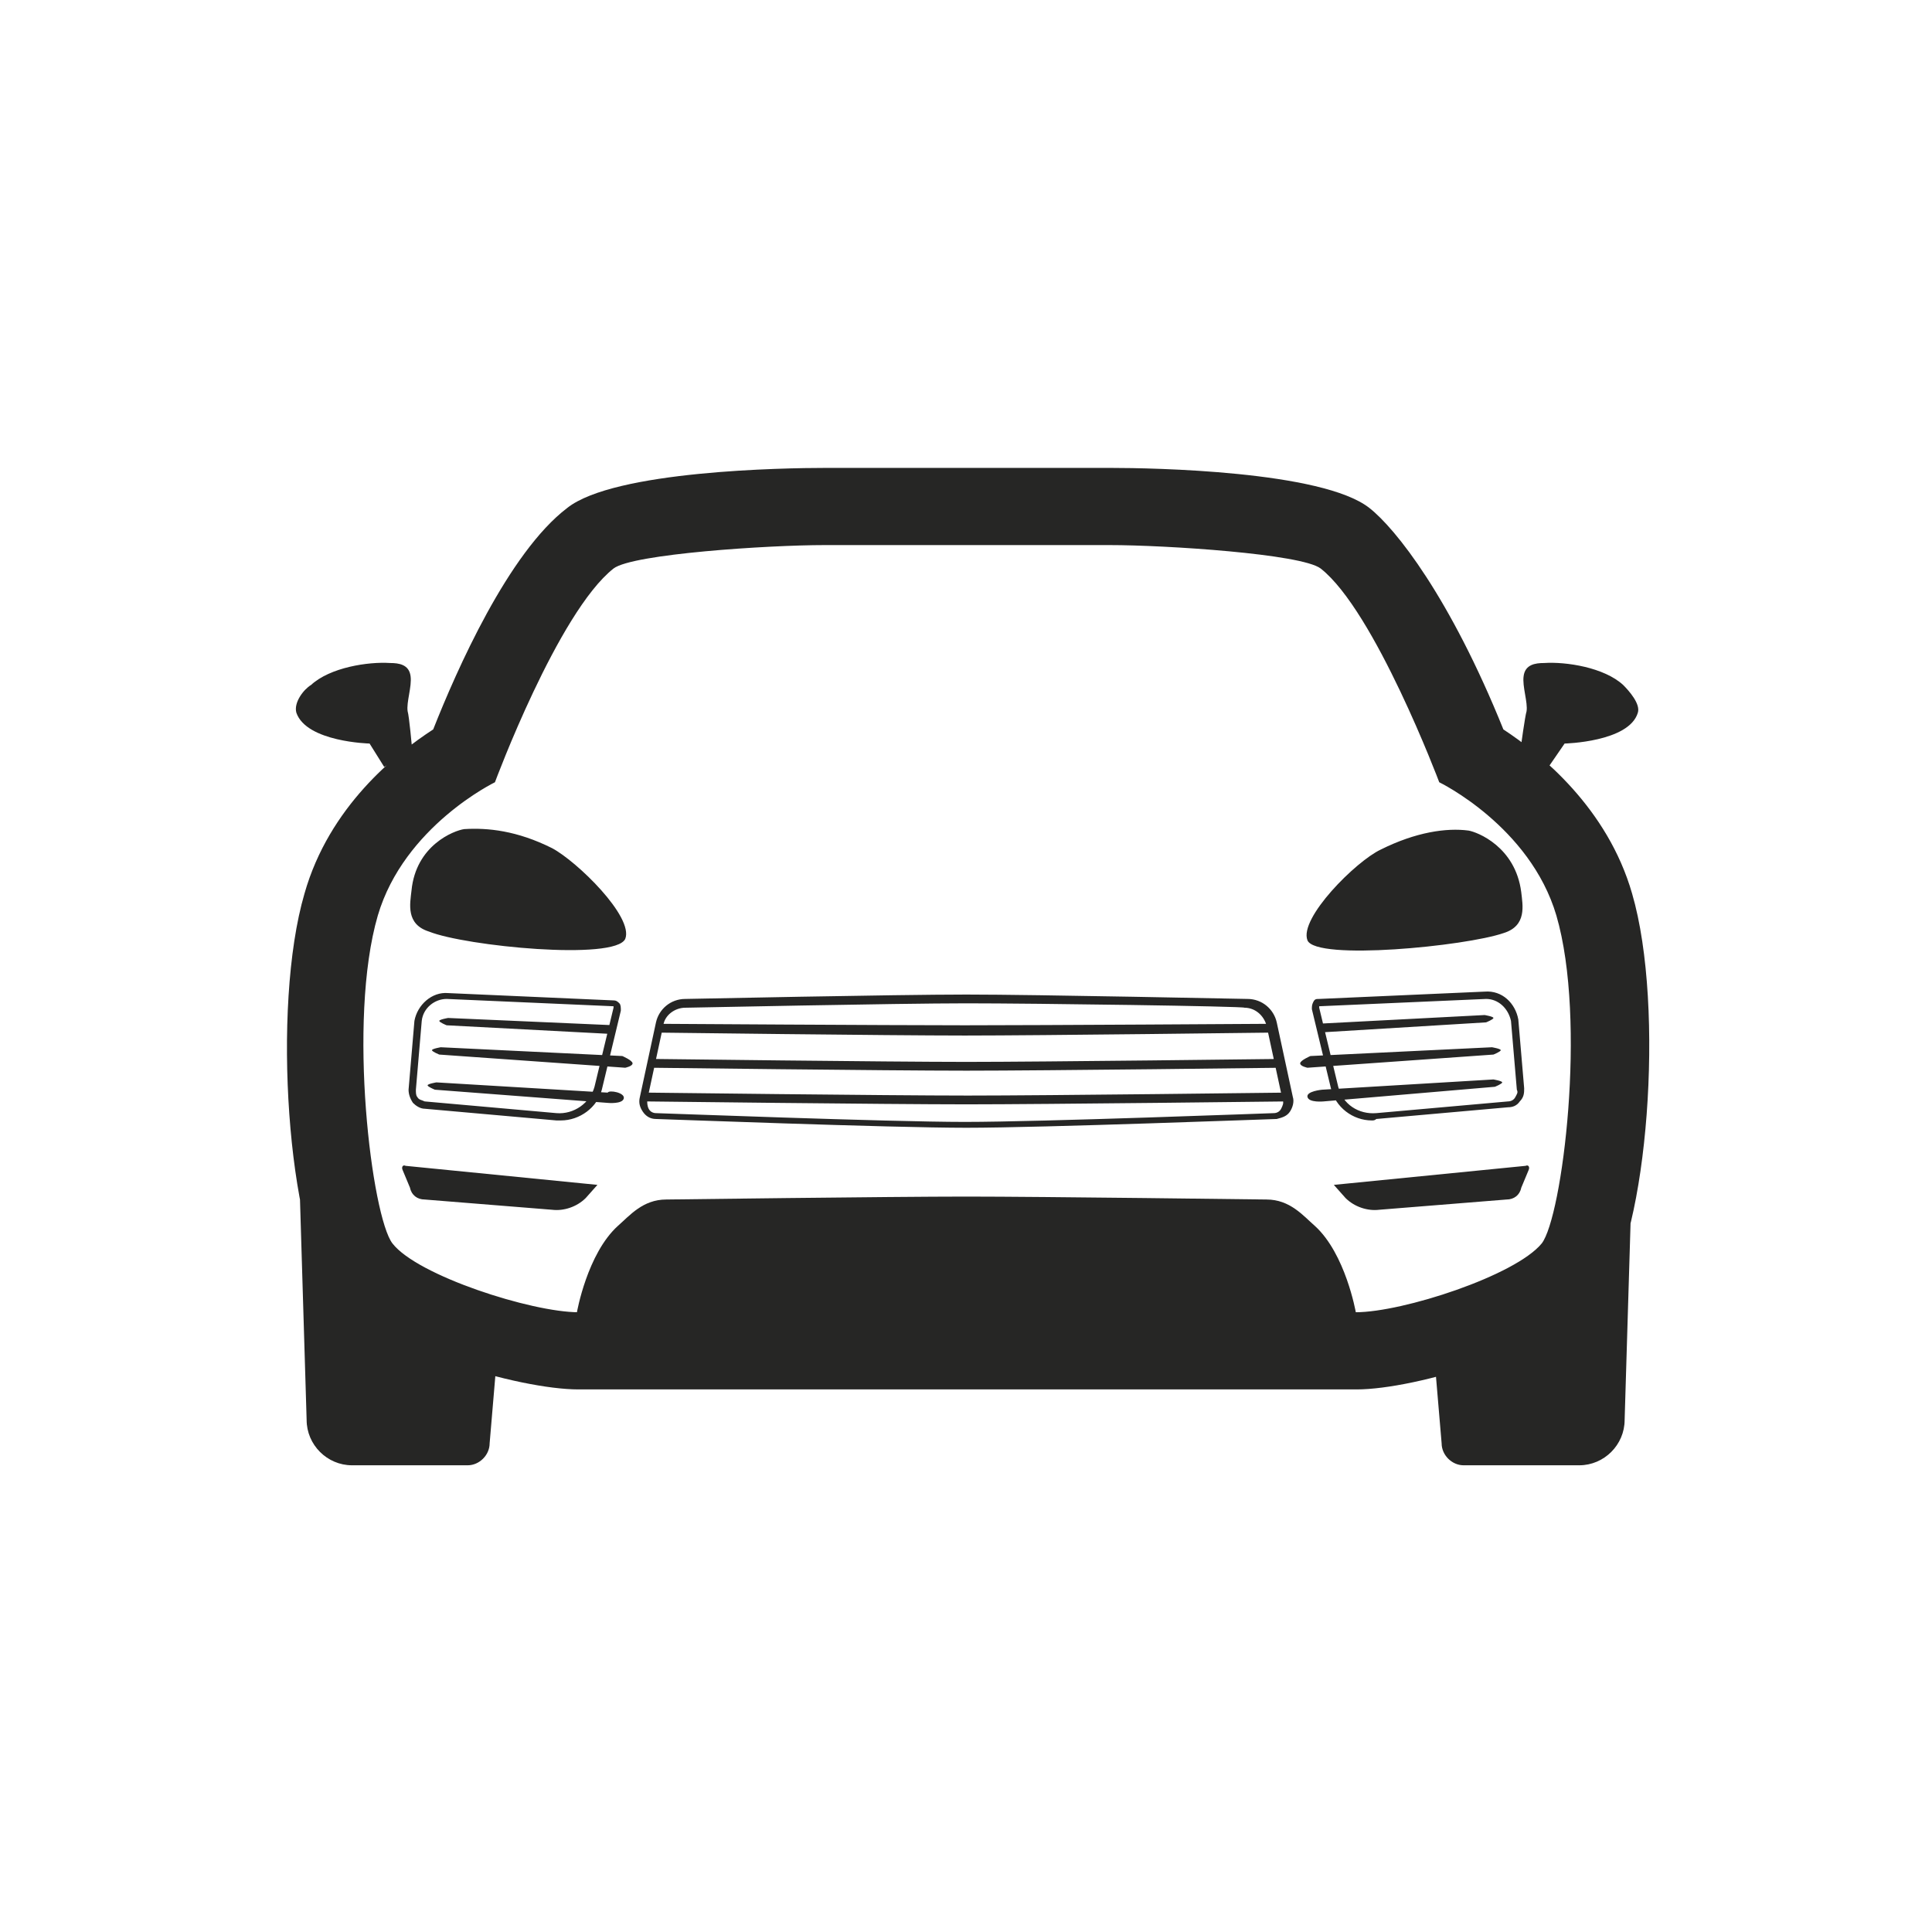 <svg width="1024" height="1024" viewBox="0 0 1024 1024" fill="none" xmlns="http://www.w3.org/2000/svg">
<g clip-path="url(#clip0_315_16976)">
<path d="M205.198 703.691C226.925 709.122 263.396 719.21 263.396 719.21L259.516 764.993C259.516 771.2 254.084 776.632 247.876 776.632H186.575C173.383 776.632 162.52 765.768 162.52 752.577L158.64 623.766C158.64 623.766 175.711 681.963 183.471 689.724C188.903 695.931 198.214 701.363 205.198 703.691ZM840.138 689.724C847.898 681.188 864.969 623.766 864.969 623.766L861.089 752.577C861.089 765.768 850.226 776.632 837.035 776.632H775.733C769.524 776.632 764.093 771.2 764.093 764.993L760.214 719.21C760.214 719.21 796.683 709.122 818.411 703.691C826.17 701.363 834.707 695.931 840.138 689.724ZM718.601 695.514H305.785C305.785 695.514 311.216 664.476 327.512 649.733C333.719 644.301 340.703 635.765 353.119 635.765C353.119 635.765 472.618 634.212 512.193 634.212C551.767 634.212 671.267 635.765 671.267 635.765C683.682 635.765 690.666 644.301 696.873 649.733C713.169 664.476 718.601 695.514 718.601 695.514ZM306.56 736.42C275.876 736.42 200.116 715.752 175.922 684.222C152.787 654.528 143.686 534.044 161.392 473.59C174.442 427.596 209.784 399.45 229.605 386.613C241.949 355.366 269.391 293.004 300.639 269.231C325.61 249.411 415.838 248 437.558 248C475.58 248 550.849 248 588.873 248C610.592 248 700.82 249.552 725.79 269.231C739.763 280.169 768.615 316.652 796.825 386.613C816.646 399.592 851.989 428.231 865.038 473.59C882.745 534.185 873.009 655.162 849.733 684.222C824.763 715.117 749.919 736.42 719.094 736.42C615.396 736.42 409.765 736.42 306.56 736.42ZM718.601 695.514C743.432 695.514 803.182 676.115 817.148 659.043C828.013 645.077 841.204 541.096 824.908 485.227C810.941 437.893 762.831 414.613 762.831 414.613C762.831 414.613 728.688 323.825 699.977 301.322C689.889 293.562 617.724 288.906 588.237 288.906C568.839 288.906 456.322 288.906 436.923 288.906C407.437 288.906 335.272 293.562 325.184 301.322C295.697 324.601 262.33 414.613 262.33 414.613C262.33 414.613 214.22 437.893 200.253 485.227C183.957 541.096 197.149 645.077 208.012 659.043C221.204 676.115 281.729 695.514 306.56 695.514C347.687 695.514 676.698 695.514 718.601 695.514ZM218.39 396.419L203.646 406.507L195.886 394.091C195.886 394.091 162.52 393.315 157.088 377.795C155.536 372.364 160.968 365.38 164.848 363.052C174.935 353.74 195.11 350.636 206.75 351.412C211.406 351.412 216.838 352.189 217.614 358.396C218.39 363.827 215.286 372.364 216.062 377.02C216.838 379.348 218.39 396.419 218.39 396.419ZM820.739 406.507L805.995 396.419C805.995 396.419 808.323 379.348 809.099 377.02C809.876 372.364 806.771 363.827 807.548 358.396C808.323 352.189 813.755 351.412 818.411 351.412C830.051 350.636 850.226 353.74 860.313 363.052C863.417 366.155 869.625 373.139 868.073 377.795C863.417 393.315 829.275 394.091 829.275 394.091L820.739 406.507ZM673.595 547.305C673.595 547.305 551.767 548.856 511.416 548.856C471.066 548.856 349.239 547.305 349.239 547.305L350.791 542.649C350.791 542.649 471.066 543.424 511.416 543.424C551.767 543.424 672.042 542.649 672.042 542.649L673.595 547.305ZM677.474 561.272L679.026 565.927C679.026 565.927 554.095 567.48 512.193 567.48C470.29 567.48 345.359 565.927 345.359 565.927L346.911 561.272C346.911 561.272 471.066 562.824 512.193 562.824C553.319 562.824 677.474 561.272 677.474 561.272ZM680.577 579.119L682.13 583.775C682.13 583.775 554.095 585.327 512.193 585.327C470.29 585.327 342.255 583.775 342.255 583.775L343.807 579.119C343.807 579.119 470.29 580.671 512.968 580.671C555.647 580.671 680.577 579.119 680.577 579.119ZM512.193 597.743C471.843 597.743 349.239 593.087 347.687 593.087C344.583 593.087 342.255 591.534 340.703 589.206C339.151 586.878 338.375 584.55 339.151 581.447L347.687 541.872C349.239 534.889 355.447 529.457 363.206 529.457C363.982 529.457 474.946 527.129 512.193 527.129C549.439 527.129 659.627 529.457 661.179 529.457C668.939 529.457 675.146 534.889 676.698 541.872L685.233 581.447C686.01 583.775 685.233 586.878 683.682 589.206C682.13 591.534 679.802 592.311 676.698 593.087C675.146 593.087 552.543 597.743 512.193 597.743ZM512.193 531.785C475.722 531.785 364.758 534.113 363.206 534.113C357.775 534.113 352.342 537.993 351.567 543.424L343.031 582.999C343.031 584.55 343.031 586.103 343.807 587.655C344.583 589.206 346.135 589.983 347.687 589.983C349.239 589.983 471.066 594.639 511.416 594.639C551.767 594.639 674.37 589.983 675.146 589.983C676.698 589.983 678.251 589.206 679.026 587.655C679.802 586.103 680.577 584.55 679.802 582.999L671.267 543.424C669.714 537.993 665.058 534.113 659.627 534.113C659.627 533.337 548.663 531.785 512.193 531.785ZM297.248 593.862C296.473 593.862 295.697 593.862 294.92 593.862L225.084 587.655C222.756 587.655 220.428 586.103 218.876 584.55C217.324 582.223 216.548 579.895 216.548 577.567L219.652 541.096C221.204 532.561 228.964 525.577 237.499 526.353L325.184 530.233C326.735 530.233 327.512 531.009 328.288 531.785C329.063 532.561 329.063 534.112 329.063 535.665L318.976 577.567C316.648 586.878 307.336 593.862 297.248 593.862ZM236.723 529.457C230.515 529.457 224.308 534.113 223.532 541.096L220.428 577.567C220.428 579.119 220.428 580.671 221.204 581.447C221.98 582.999 223.532 582.999 225.084 583.775L294.92 589.983C304.232 590.759 312.769 584.55 315.097 576.015L325.184 534.113V531.785V533.337L236.723 529.457ZM727.136 593.862C717.048 593.862 707.736 586.878 705.408 576.791L695.321 534.889C695.321 533.337 695.321 532.561 696.098 531.009C696.873 529.457 697.649 529.457 699.201 529.457L786.886 525.577C796.198 524.801 803.182 531.785 804.733 540.321L807.838 576.791C807.838 579.119 807.838 581.447 805.51 583.775C803.957 586.103 801.629 586.878 799.301 586.878L729.464 593.087C728.688 593.862 727.912 593.862 727.136 593.862ZM787.662 529.457C786.886 529.457 786.886 529.457 787.662 529.457L699.201 533.337V534.113L709.289 576.015C711.617 585.327 720.152 590.759 729.464 589.983L799.301 583.775C800.854 583.775 802.405 582.999 803.182 581.447C803.957 579.895 804.733 579.119 803.957 577.567L800.854 541.096C799.301 534.113 793.87 529.457 787.662 529.457ZM331.391 565.927L232.843 558.944C232.843 558.944 228.964 557.392 228.964 556.616C228.964 555.84 233.619 555.064 233.619 555.064L329.839 559.719C329.839 559.719 335.272 562.047 335.272 563.6C335.272 565.152 331.391 565.927 331.391 565.927ZM330.616 582.223C329.839 585.327 322.079 584.55 322.079 584.55L230.515 577.567C230.515 577.567 226.636 576.015 226.636 575.239C226.636 574.463 231.291 573.687 231.291 573.687L322.079 579.119C322.856 577.567 331.391 579.119 330.616 582.223ZM325.96 543.424L325.184 548.08L236.723 543.424C236.723 543.424 232.843 541.872 232.843 541.096C232.843 540.321 237.499 539.544 237.499 539.544L325.96 543.424ZM689.114 563.6C689.114 562.047 694.545 559.719 694.545 559.719L790.766 555.064C790.766 555.064 795.422 555.84 795.422 556.616C795.422 557.392 791.542 558.944 791.542 558.944L692.993 565.927C692.993 565.927 689.114 565.152 689.114 563.6ZM701.529 583.775C701.529 583.775 693.77 584.55 692.993 581.447C692.217 578.343 700.754 577.567 700.754 577.567L791.542 572.135C791.542 572.135 796.198 572.911 796.198 573.687C796.198 574.463 792.317 576.015 792.317 576.015L701.529 583.775ZM698.426 547.305L697.649 542.649L786.886 537.993C786.886 537.993 791.542 538.768 791.542 539.544C791.542 540.321 787.662 541.872 787.662 541.872L698.426 547.305Z" fill="#262625"/>
<path d="M331.39 497.643C336.046 486.003 305.784 456.516 292.592 449.532C273.969 440.22 258.449 438.669 246.034 439.445C240.602 440.22 220.427 447.981 218.099 472.035C217.323 479.019 214.995 489.882 227.411 493.763C246.81 501.522 325.959 509.282 331.39 497.643ZM796.972 494.538C809.388 490.659 807.06 479.795 806.284 472.812C803.181 448.757 783.005 440.997 778.349 440.22C766.709 438.669 750.415 440.997 731.791 450.309C718.6 456.516 688.337 486.779 692.992 498.419C697.648 509.282 776.797 501.522 796.972 494.538ZM316.647 628.006L310.44 634.989C305.784 639.645 298.8 641.973 292.592 641.197L225.083 635.765C221.203 635.765 218.099 633.437 217.323 629.558L213.443 620.246C212.667 618.694 213.443 617.142 214.995 617.918L316.647 628.006C316.647 627.23 316.647 627.23 316.647 628.006ZM706.96 628.006L713.168 634.989C717.823 639.645 724.807 641.973 731.015 641.197L798.525 635.765C802.404 635.765 805.509 633.437 806.284 629.558L810.164 620.246C810.94 618.694 810.164 617.142 808.612 617.918L706.96 628.006C706.96 627.23 706.96 627.23 706.96 628.006Z" fill="#262625"/>
</g>
<defs>
<clipPath id="clip0_315_16976">
<rect width="1024" height="1024" fill="white"/>
</clipPath>
</defs>
</svg>
